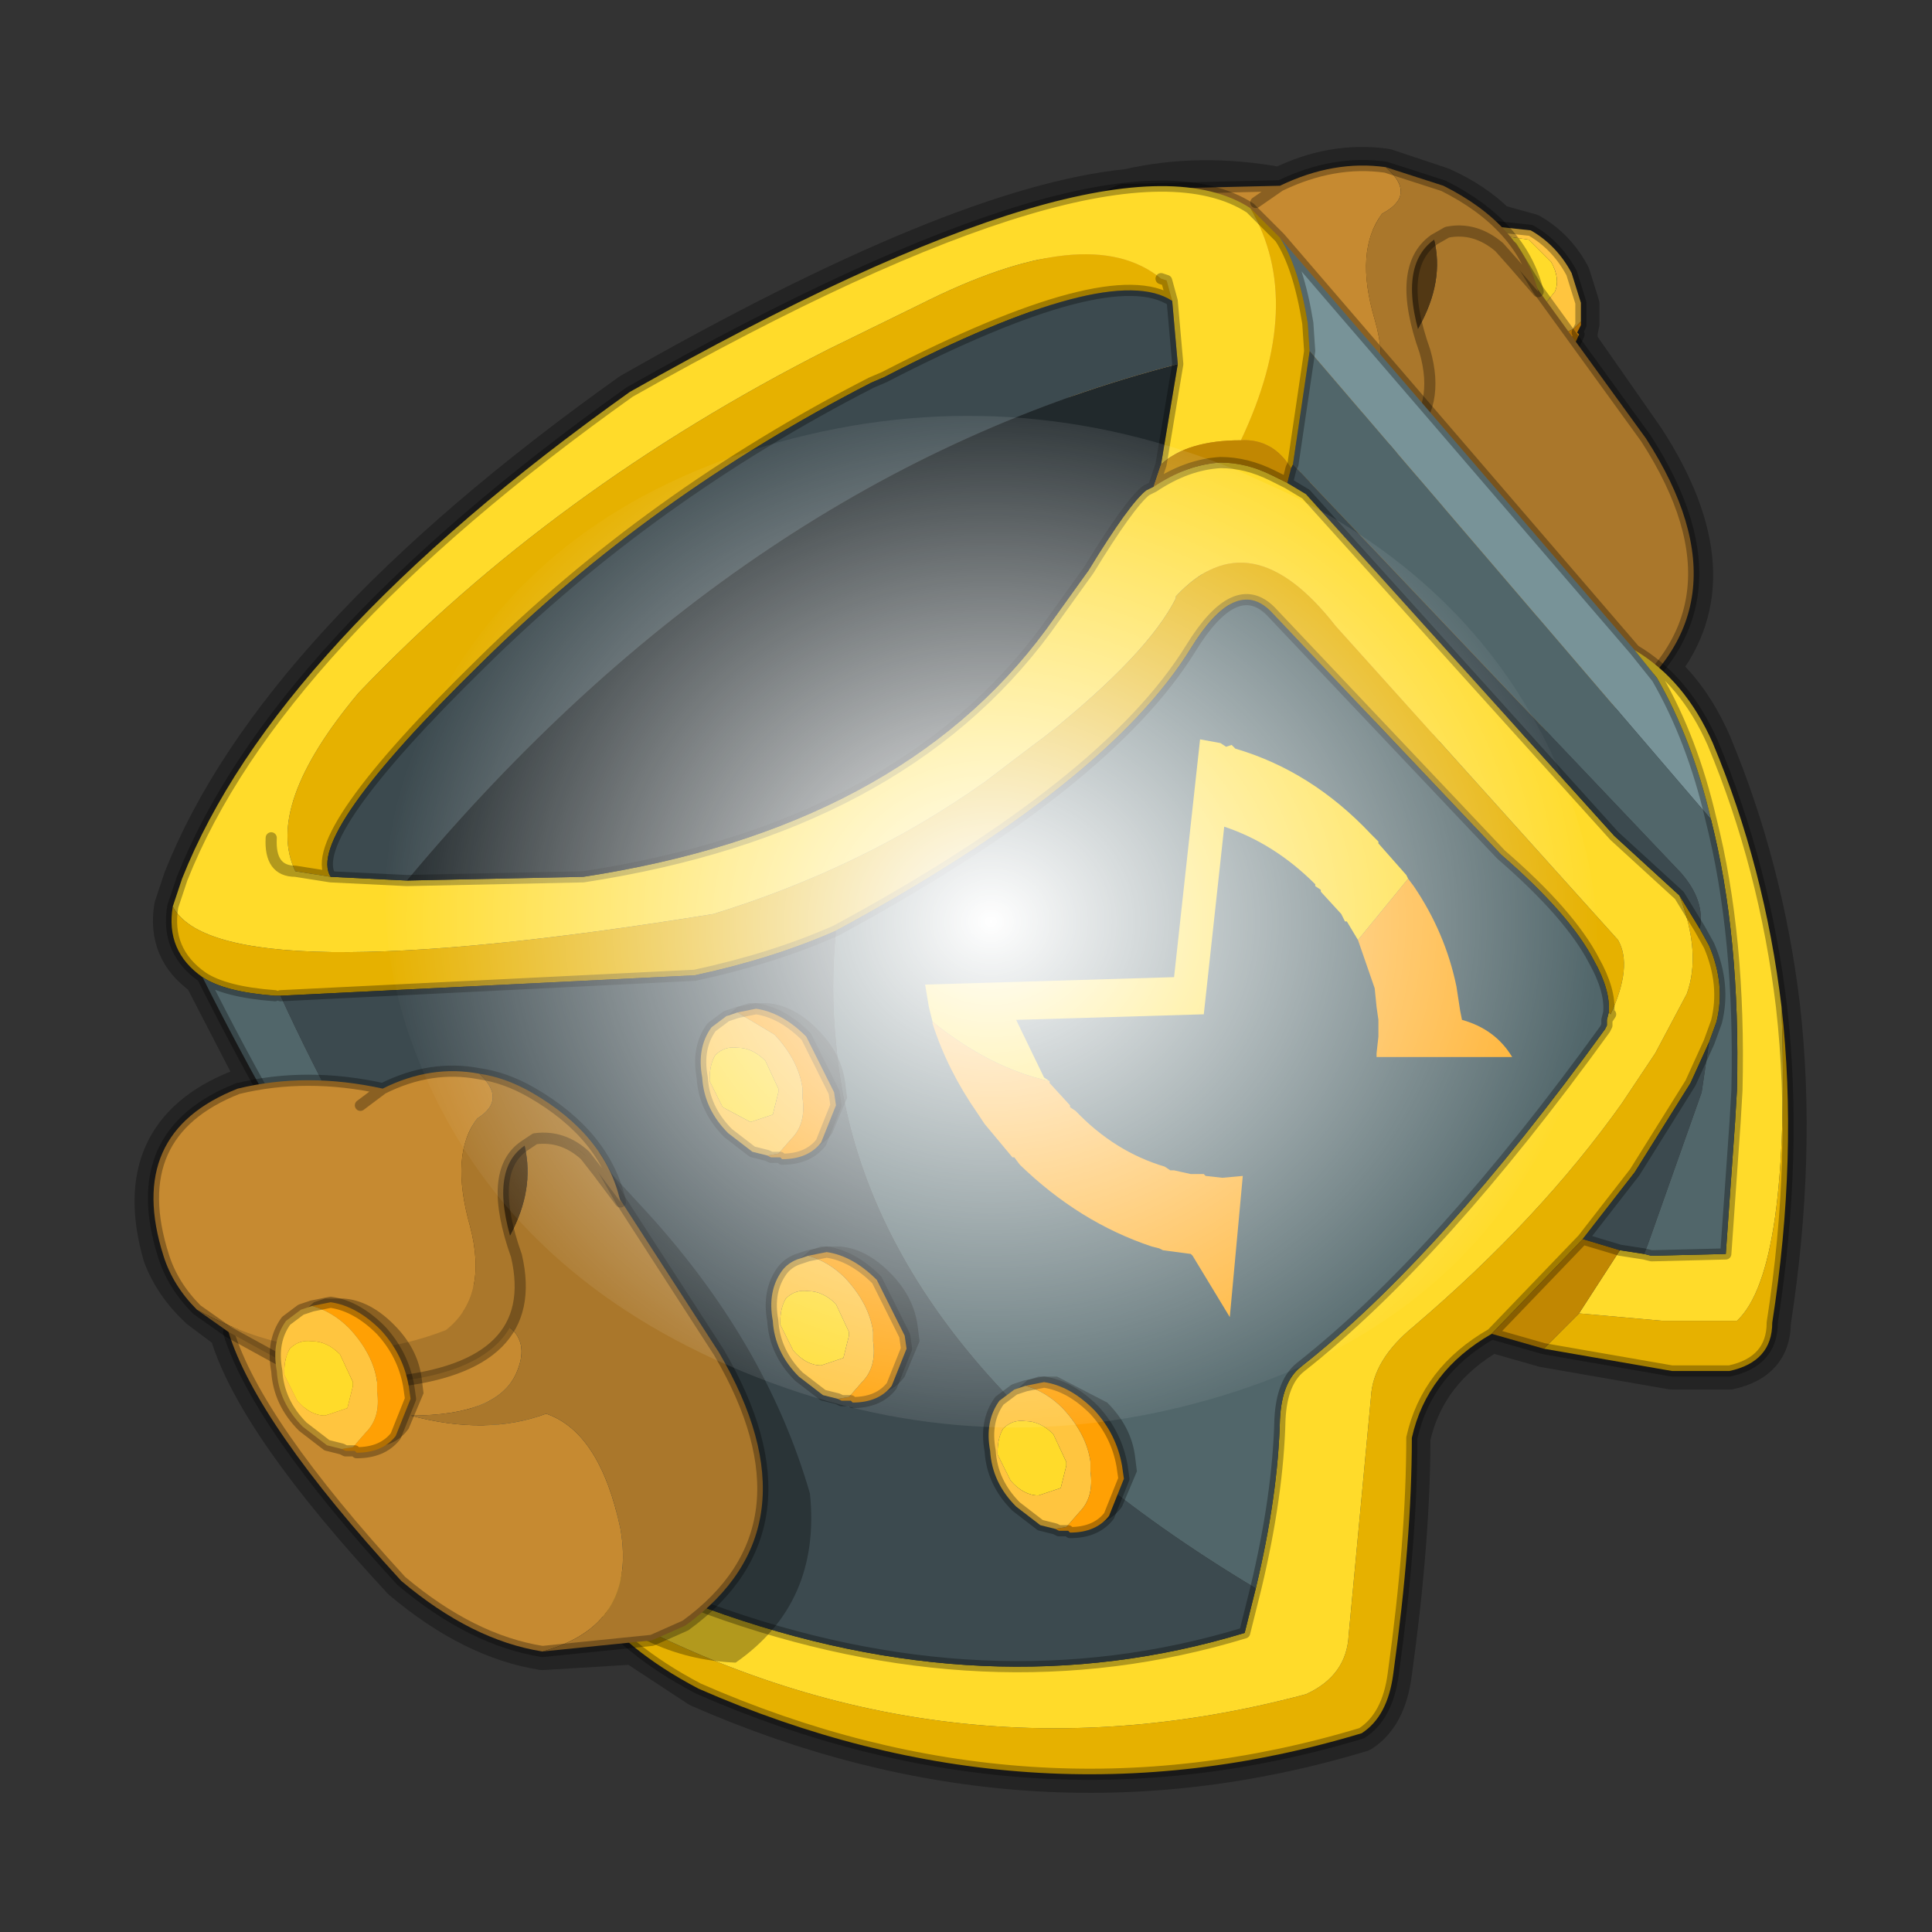 <?xml version="1.0" encoding="UTF-8" standalone="no"?>
<svg xmlns:xlink="http://www.w3.org/1999/xlink" height="520.0px" width="520.0px" xmlns="http://www.w3.org/2000/svg">
  <rect width="100%" height="100%" fill="#333333" stroke="none"/>
  <g transform="matrix(10.0, 0.0, 0.0, 10.0, 0.0, 0.0)">
    <use height="52.0" transform="matrix(1.0, 0.0, 0.0, 1.0, 0.0, 0.0)" width="52.0" xlink:href="#shape0"/>
    <use height="136.85" transform="matrix(0.22, 0.0, 0.0, 0.199, 10.372, 11.193)" width="148.25" xlink:href="#sprite0"/>
  </g>
  <defs>
    <g id="shape0" transform="matrix(1.0, 0.0, 0.0, 1.0, 0.0, 0.0)">
      <path d="M52.0 0.0 L52.0 52.0 0.0 52.0 0.0 0.0 52.0 0.0" fill="#795fa9" fill-opacity="0.0" fill-rule="evenodd" stroke="none"/>
      <path d="M37.3 4.5 Q35.85 4.3 34.45 5.0 32.3 4.6 30.35 5.05 25.8 5.5 16.95 10.55 7.4 17.35 4.9 23.65 L4.65 24.4 Q4.45 25.6 5.45 26.3 L6.95 29.2 6.4 29.3 Q3.4 30.5 4.35 33.8 4.65 34.6 5.35 35.25 L6.15 35.85 6.15 35.9 Q6.9 38.35 10.8 42.55 12.7 44.15 14.6 44.45 L17.05 44.3 18.8 45.45 Q27.7 49.35 36.65 46.65 37.35 46.2 37.5 45.05 38.0 41.45 38.0 38.7 38.4 36.9 40.15 35.9 L41.55 36.3 45.0 36.9 46.55 36.9 Q47.7 36.65 47.7 35.6 48.4 31.1 47.95 27.1 47.5 23.35 46.1 20.0 45.55 18.75 44.7 18.0 46.7 15.5 44.3 11.8 L42.45 9.15 42.5 9.05 42.5 8.95 42.55 8.7 42.55 8.65 42.55 8.2 42.3 7.4 Q41.9 6.65 41.2 6.25 L40.3 6.0 Q39.7 5.4 38.8 5.0 L37.3 4.5 Z" fill="none" stroke="#000000" stroke-linecap="round" stroke-linejoin="round" stroke-opacity="0.302" stroke-width="1.0"/>
      <path d="M39.15 6.5 L38.95 6.95 Q38.75 7.7 39.15 8.5 39.55 9.3 40.3 9.7 L40.65 9.85 Q41.15 10.05 41.7 9.85 42.25 9.65 42.5 9.0 L42.45 8.95 42.55 8.75 42.55 8.65 42.35 8.85 41.95 9.05 40.75 9.0 40.55 8.9 Q39.85 8.5 39.4 7.7 39.1 7.05 39.15 6.5" fill="#ffa004" fill-rule="evenodd" stroke="none"/>
      <path d="M41.15 6.45 L40.45 6.35 40.05 6.9 Q39.95 7.25 40.15 7.65 L40.75 8.25 40.85 8.3 41.45 8.35 41.85 7.85 Q42.0 7.5 41.75 7.05 L41.2 6.5 41.15 6.45" fill="#ffdb2a" fill-rule="evenodd" stroke="none"/>
      <path d="M41.15 6.45 L41.2 6.5 41.75 7.05 Q42.0 7.5 41.85 7.85 L41.45 8.35 40.85 8.3 40.75 8.25 40.15 7.65 Q39.95 7.25 40.05 6.9 L40.45 6.35 41.15 6.45 M42.55 8.65 L42.55 8.15 42.3 7.35 Q41.9 6.6 41.2 6.2 L39.8 6.05 39.4 6.25 39.15 6.5 Q39.1 7.05 39.4 7.7 39.85 8.5 40.55 8.9 L40.75 9.0 41.95 9.05 42.35 8.85 42.55 8.65" fill="#ffc53f" fill-rule="evenodd" stroke="none"/>
      <path d="M42.55 8.65 L42.55 8.15 42.3 7.35 Q41.9 6.6 41.2 6.2 L39.8 6.05 39.4 6.25 39.15 6.5 38.95 6.95 Q38.75 7.7 39.15 8.5 39.55 9.3 40.3 9.7 L40.65 9.85 Q41.15 10.05 41.7 9.85 42.25 9.65 42.5 9.0 L42.45 8.95 42.55 8.75 42.55 8.65 Z" fill="none" stroke="#000000" stroke-linecap="round" stroke-linejoin="round" stroke-opacity="0.302" stroke-width="0.3"/>
      <path d="M39.1 20.0 Q37.05 19.75 34.95 18.2 30.75 14.1 29.9 11.65 L31.15 10.45 Q33.15 11.9 35.9 11.25 L36.4 10.9 Q39.05 11.0 38.35 12.55 37.8 13.7 35.25 13.75 L39.2 13.6 Q40.85 14.05 41.4 16.65 41.95 19.25 39.1 20.0" fill="#c68a31" fill-rule="evenodd" stroke="none"/>
      <path d="M38.45 6.0 L39.8 6.0 40.7 6.65 41.4 7.8 44.3 11.8 Q47.3 16.45 43.3 19.2 L42.3 19.6 39.1 20.0 Q41.95 19.25 41.4 16.65 40.85 14.05 39.2 13.6 L35.25 13.75 Q37.8 13.7 38.35 12.55 39.05 11.0 36.4 10.9 39.4 8.25 38.45 6.0" fill="#aa772b" fill-rule="evenodd" stroke="none"/>
      <path d="M31.15 10.45 L35.6 6.1 38.45 6.0 Q39.4 8.25 36.4 10.9 L35.9 11.25 Q33.15 11.9 31.15 10.45" fill="#523814" fill-rule="evenodd" stroke="none"/>
      <path d="M31.15 10.45 L35.6 6.1 38.45 6.0 39.8 6.0 40.7 6.65 41.4 7.8 44.3 11.8 Q47.3 16.45 43.3 19.2 L42.3 19.6 39.1 20.0 Q37.05 19.75 34.95 18.2 30.75 14.1 29.9 11.65 L31.15 10.45 Z" fill="none" stroke="#000000" stroke-linecap="round" stroke-linejoin="round" stroke-opacity="0.302" stroke-width="0.3"/>
      <path d="M37.3 4.5 Q38.15 5.25 37.2 5.75 36.45 6.75 37.0 8.6 37.55 10.5 36.3 11.45 32.65 12.9 29.05 11.1 L28.05 9.7 Q26.9 6.4 30.2 5.1 L34.45 5.0 Q35.9 4.3 37.3 4.5 M33.8 5.45 L34.45 5.0 33.8 5.45" fill="#c68a31" fill-rule="evenodd" stroke="none"/>
      <path d="M29.05 11.1 Q32.65 12.9 36.3 11.45 37.55 10.5 37.0 8.6 36.45 6.75 37.2 5.75 38.15 5.25 37.3 4.5 L38.85 5.0 Q40.95 6.05 41.4 7.85 L40.75 7.1 40.35 6.65 Q39.7 6.1 38.95 6.25 L38.6 6.45 Q37.55 7.2 38.35 9.45 39.2 12.4 34.7 12.9 L31.6 12.5 29.95 11.7 29.05 11.1" fill="#aa772b" fill-rule="evenodd" stroke="none"/>
      <path d="M37.3 4.5 Q35.9 4.3 34.45 5.0 L33.8 5.45 M29.05 11.1 L29.95 11.7 31.6 12.5 34.7 12.9 Q39.2 12.4 38.35 9.45 37.55 7.2 38.6 6.45 L38.95 6.25 Q39.7 6.1 40.35 6.65 L40.75 7.1 41.4 7.85 Q40.95 6.05 38.85 5.0 L37.3 4.5 M34.45 5.0 L30.2 5.1 Q26.9 6.4 28.05 9.7 L29.05 11.1" fill="none" stroke="#000000" stroke-linecap="round" stroke-linejoin="round" stroke-opacity="0.302" stroke-width="0.3"/>
      <path d="M7.95 23.45 Q7.1 21.7 9.65 18.65 14.9 13.15 22.3 9.4 L24.75 8.2 Q29.3 5.9 31.25 7.5 L31.4 7.55 31.55 8.1 Q29.9 7.0 23.8 10.15 L23.45 10.3 Q17.5 13.35 12.95 17.85 8.2 22.5 8.9 23.6 L7.95 23.45 M33.4 11.85 Q35.15 8.15 33.65 5.6 L34.45 6.4 Q34.95 7.15 35.2 8.7 L35.25 9.45 34.8 12.5 34.75 12.6 Q34.25 11.8 33.4 11.85 M4.65 24.4 Q5.9 26.75 19.2 24.6 23.25 23.35 26.5 21.05 L27.75 20.1 28.15 19.8 Q30.9 17.6 31.65 16.1 L31.65 16.05 Q33.65 13.9 35.95 16.85 L43.55 25.3 Q43.95 26.0 43.35 27.3 L43.3 27.25 Q43.35 26.65 42.9 25.85 42.25 24.6 40.4 23.0 L34.2 16.45 Q33.25 15.5 32.05 17.45 29.8 21.1 22.5 25.05 20.8 25.8 18.7 26.25 L7.55 26.8 7.4 26.8 Q6.05 26.7 5.45 26.3 4.45 25.6 4.65 24.4 M15.85 43.05 Q25.05 48.3 35.15 45.6 36.25 45.1 36.3 44.0 L36.9 37.6 Q36.95 36.6 38.05 35.7 41.45 32.8 43.65 29.7 L44.55 28.35 45.4 26.75 Q45.8 25.65 45.2 24.1 L45.75 25.0 46.0 25.45 Q46.45 26.5 46.2 27.5 L46.0 28.05 45.5 29.15 44.0 31.55 42.6 33.35 40.15 35.9 Q38.4 36.9 38.0 38.7 38.0 41.45 37.5 45.05 37.35 46.2 36.65 46.65 27.7 49.35 18.8 45.45 16.8 44.4 15.85 43.05 M41.55 36.3 L42.5 35.35 44.75 35.55 46.75 35.55 Q48.2 34.2 47.95 27.1 48.4 31.1 47.7 35.6 47.7 36.65 46.55 36.9 L45.0 36.9 41.55 36.3" fill="#e6b100" fill-rule="evenodd" stroke="none"/>
      <path d="M35.25 9.45 L35.2 8.7 Q34.95 7.15 34.45 6.4 L44.0 17.5 44.6 18.25 Q45.55 19.9 46.05 22.05 L35.25 9.45" fill="#789398" fill-rule="evenodd" stroke="none"/>
      <path d="M31.25 7.5 Q29.3 5.9 24.75 8.2 L22.3 9.4 Q14.9 13.15 9.65 18.65 7.1 21.7 7.95 23.45 L8.9 23.6 10.95 23.7 15.7 23.6 Q24.2 22.3 28.15 16.95 L29.3 15.35 Q30.4 13.55 30.85 13.2 L31.05 13.1 Q31.95 12.5 32.85 12.45 33.55 12.45 34.25 12.8 L34.65 13.0 35.15 13.3 43.45 22.5 45.2 24.1 Q45.8 25.65 45.4 26.75 L44.55 28.35 43.65 29.7 Q41.45 32.8 38.05 35.7 36.95 36.6 36.9 37.6 L36.3 44.0 Q36.25 45.1 35.15 45.6 25.05 48.3 15.85 43.05 15.2 42.15 15.05 41.1 L15.7 41.9 19.05 43.3 Q26.6 46.05 33.5 43.95 L33.8 42.75 Q34.4 40.25 34.45 38.2 34.5 37.2 35.0 36.8 38.75 33.85 43.2 27.7 L43.25 27.6 43.25 27.45 43.35 27.3 43.25 27.45 43.3 27.25 43.35 27.3 Q43.95 26.0 43.55 25.3 L35.95 16.85 Q33.65 13.9 31.65 16.05 L31.65 16.1 Q30.9 17.6 28.15 19.8 L27.75 20.1 26.5 21.05 Q23.25 23.35 19.2 24.6 5.9 26.75 4.65 24.4 L4.9 23.65 Q7.4 17.35 16.95 10.55 29.95 3.2 33.65 5.6 35.15 8.15 33.4 11.85 31.95 11.85 31.25 12.5 L31.7 9.8 31.55 8.1 31.4 7.55 31.25 7.5 M7.3 22.55 Q7.25 23.45 7.95 23.45 7.25 23.45 7.3 22.55 M46.05 22.05 Q45.55 19.9 44.6 18.25 L44.0 17.5 Q45.35 18.3 46.1 20.0 47.5 23.35 47.95 27.1 48.2 34.2 46.75 35.55 L44.75 35.55 42.5 35.35 43.6 33.65 44.25 33.75 44.45 33.8 46.45 33.75 46.7 30.2 46.75 29.35 Q46.85 25.2 46.05 22.05" fill="#ffdb2a" fill-rule="evenodd" stroke="none"/>
      <path d="M31.7 9.8 L31.25 12.5 31.05 13.1 30.85 13.2 Q30.4 13.55 29.3 15.35 L28.15 16.95 Q24.2 22.3 15.7 23.6 L10.95 23.7 Q20.05 12.8 31.7 9.8" fill="#21292c" fill-rule="evenodd" stroke="none"/>
      <path d="M31.25 12.5 Q31.95 11.85 33.4 11.85 34.25 11.8 34.75 12.6 L34.65 13.0 34.25 12.8 Q33.55 12.45 32.85 12.45 31.95 12.5 31.05 13.1 L31.25 12.5 M42.6 33.35 L43.6 33.65 42.5 35.35 41.55 36.3 40.15 35.9 42.6 33.35" fill="#c18702" fill-rule="evenodd" stroke="none"/>
      <path d="M43.25 27.45 L43.25 27.6 43.2 27.7 Q38.75 33.85 35.0 36.8 34.5 37.2 34.45 38.2 34.4 40.25 33.8 42.75 23.2 36.4 22.5 28.05 22.35 26.6 22.5 25.05 29.8 21.1 32.05 17.45 33.25 15.5 34.2 16.45 L40.4 23.0 Q42.25 24.6 42.9 25.85 43.35 26.65 43.3 27.25 L43.25 27.45 M19.05 43.3 L15.7 41.9 15.05 41.1 9.95 34.15 Q7.45 30.3 5.45 26.3 6.05 26.7 7.4 26.8 L7.55 26.8 Q9.15 30.3 11.25 33.55 14.55 38.75 19.05 43.3 M34.8 12.5 L35.25 9.45 46.05 22.05 Q46.85 25.2 46.75 29.35 L46.7 30.2 46.45 33.75 44.45 33.8 44.25 33.75 44.35 33.5 45.8 29.4 46.0 28.05 46.2 27.5 Q46.45 26.5 46.0 25.45 L45.75 25.0 Q45.9 24.25 45.25 23.5 L34.8 12.5" fill="#51666a" fill-rule="evenodd" stroke="none"/>
      <path d="M31.55 8.1 L31.7 9.8 Q20.05 12.8 10.95 23.7 L8.9 23.6 Q8.2 22.5 12.95 17.85 17.5 13.35 23.45 10.3 L23.8 10.15 Q29.9 7.0 31.55 8.1 M33.8 42.75 L33.5 43.95 Q26.6 46.05 19.05 43.3 14.55 38.75 11.25 33.55 9.15 30.3 7.55 26.8 L18.7 26.25 Q20.8 25.8 22.5 25.05 22.35 26.6 22.5 28.05 23.2 36.4 33.8 42.75 M45.2 24.1 L43.45 22.5 35.15 13.3 34.65 13.0 34.75 12.6 34.8 12.5 45.25 23.5 Q45.9 24.25 45.75 25.0 L45.2 24.1 M46.0 28.05 L45.8 29.4 44.35 33.5 44.25 33.75 43.6 33.65 42.6 33.35 44.0 31.55 45.5 29.15 46.0 28.05" fill="#3c4a4f" fill-rule="evenodd" stroke="none"/>
      <path d="M31.25 7.5 L31.4 7.55 31.55 8.1 31.7 9.8 31.25 12.5 M33.65 5.6 Q29.95 3.2 16.95 10.55 7.4 17.35 4.9 23.65 L4.65 24.4 Q4.45 25.6 5.45 26.3 7.45 30.3 9.95 34.15 L15.05 41.1 Q15.2 42.15 15.85 43.05 M43.35 27.3 L43.25 27.45 43.25 27.6 43.2 27.7 Q38.75 33.85 35.0 36.8 34.5 37.2 34.45 38.2 34.4 40.25 33.8 42.75 L33.5 43.95 Q26.6 46.05 19.05 43.3 L15.7 41.9 15.05 41.1 M45.2 24.1 L43.45 22.5 35.15 13.3 34.65 13.0 34.25 12.8 Q33.55 12.45 32.85 12.45 31.95 12.5 31.05 13.1 L30.85 13.2 Q30.4 13.55 29.3 15.35 L28.15 16.95 Q24.2 22.3 15.7 23.6 L10.95 23.7 8.9 23.6 7.95 23.45 Q7.25 23.45 7.3 22.55 M31.55 8.1 Q29.9 7.0 23.8 10.15 L23.45 10.3 Q17.5 13.35 12.95 17.85 8.2 22.5 8.9 23.6 M35.25 9.45 L35.2 8.7 Q34.95 7.15 34.45 6.4 L33.65 5.6 M31.05 13.1 L31.25 12.5 M34.65 13.0 L34.75 12.6 34.8 12.5 35.25 9.45 M46.05 22.05 Q45.55 19.9 44.6 18.25 L44.0 17.5 34.45 6.4 M22.5 25.05 Q20.8 25.8 18.7 26.25 L7.55 26.8 M43.3 27.25 Q43.35 26.65 42.9 25.85 42.25 24.6 40.4 23.0 L34.2 16.45 Q33.25 15.5 32.05 17.45 29.8 21.1 22.5 25.05 M47.95 27.1 Q47.5 23.35 46.1 20.0 45.35 18.3 44.0 17.5 M45.75 25.0 L46.0 25.45 Q46.45 26.5 46.2 27.5 L46.0 28.05 M44.25 33.75 L44.45 33.8 46.45 33.75 46.7 30.2 46.75 29.35 Q46.85 25.2 46.05 22.05 M45.75 25.0 L45.2 24.1 M43.3 27.25 L43.25 27.45 M42.6 33.35 L44.0 31.55 45.5 29.15 46.0 28.05 M43.6 33.65 L42.6 33.35 40.15 35.9 41.55 36.3 M43.6 33.65 L44.25 33.75 M47.95 27.1 Q48.4 31.1 47.7 35.6 47.7 36.65 46.55 36.9 L45.0 36.9 41.55 36.3 M40.15 35.9 Q38.4 36.9 38.0 38.7 38.0 41.45 37.5 45.05 37.35 46.2 36.65 46.65 27.7 49.35 18.8 45.45 16.8 44.4 15.85 43.05 M7.4 26.8 Q6.05 26.7 5.45 26.3" fill="none" stroke="#000000" stroke-linecap="round" stroke-linejoin="round" stroke-opacity="0.302" stroke-width="0.3"/>
      <path d="M37.9 23.65 L37.85 23.55 37.1 22.7 37.1 22.65 36.95 22.5 36.9 22.45 Q35.3 20.75 33.25 20.15 L33.15 20.05 33.0 20.1 32.85 20.0 32.3 19.9 31.6 26.3 24.9 26.5 25.0 27.1 25.1 27.5 Q26.65 28.75 28.25 29.1 L28.1 29.0 27.35 27.45 32.4 27.3 32.95 22.25 Q34.3 22.7 35.4 23.8 L35.4 23.85 35.55 23.95 35.55 24.0 36.1 24.6 36.2 24.8 36.25 24.8 36.55 25.3 37.9 23.65" fill="#ffdb2a" fill-rule="evenodd" stroke="none"/>
      <path d="M37.9 23.65 L36.55 25.3 37.0 26.6 37.05 27.1 37.1 27.45 37.1 27.9 37.05 28.35 37.05 28.45 40.7 28.45 Q40.25 27.7 39.35 27.45 L39.3 27.2 39.2 26.55 Q38.9 25.1 38.05 23.85 L37.9 23.65 M28.25 29.1 Q26.65 28.75 25.1 27.5 L25.1 27.55 Q25.5 28.8 26.3 29.95 L26.5 30.25 27.25 31.15 27.3 31.15 27.45 31.35 Q29.05 32.9 31.0 33.55 L31.2 33.6 31.3 33.65 32.05 33.75 32.1 33.8 33.1 35.45 33.45 31.65 32.9 31.7 32.45 31.65 32.4 31.6 32.3 31.6 32.05 31.6 31.6 31.5 31.5 31.5 31.35 31.4 Q30.0 31.0 28.95 29.9 L28.8 29.8 28.8 29.75 28.25 29.15 28.25 29.1" fill="#ffaf29" fill-rule="evenodd" stroke="none"/>
      <path d="M20.15 27.0 L20.65 27.0 Q21.35 27.05 22.0 27.7 22.65 28.35 22.75 29.15 L22.8 29.55 22.4 30.5 Q22.05 31.0 21.35 31.0 L21.25 30.95 21.1 30.95 20.95 30.9 20.55 30.75 19.85 30.3 Q19.25 29.6 19.2 28.8 19.05 28.0 19.45 27.45 L19.85 27.1 20.15 27.0" fill="#000000" fill-opacity="0.302" fill-rule="evenodd" stroke="none"/>
      <path d="M19.85 27.25 L20.35 27.15 Q21.05 27.25 21.7 27.9 L22.45 29.4 22.5 29.75 22.1 30.75 Q21.75 31.2 21.05 31.2 L21.0 31.15 20.75 31.15 20.65 31.1 20.95 31.05 21.3 30.65 Q21.7 30.25 21.6 29.55 L21.6 29.3 Q21.5 28.55 20.85 27.85 L19.85 27.25" fill="#ffa004" fill-rule="evenodd" stroke="none"/>
      <path d="M19.1 29.05 Q19.1 28.65 19.25 28.4 19.5 28.15 19.85 28.2 20.25 28.2 20.6 28.55 L20.95 29.3 20.95 29.4 20.8 30.0 20.2 30.2 19.45 29.8 19.1 29.1 19.1 29.05" fill="#ffdb2a" fill-rule="evenodd" stroke="none"/>
      <path d="M19.1 29.05 L19.1 29.1 19.45 29.8 20.2 30.2 20.8 30.0 20.95 29.4 20.95 29.3 20.6 28.55 Q20.25 28.2 19.85 28.2 19.5 28.15 19.25 28.4 19.1 28.65 19.1 29.05 M20.65 31.1 L20.25 31.0 19.6 30.5 Q18.95 29.85 18.9 29.0 18.75 28.2 19.15 27.65 L19.55 27.35 19.85 27.25 20.85 27.85 Q21.5 28.55 21.6 29.3 L21.6 29.55 Q21.7 30.25 21.3 30.65 L20.95 31.05 20.65 31.1" fill="#ffc53f" fill-rule="evenodd" stroke="none"/>
      <path d="M20.65 31.1 L20.25 31.0 19.6 30.5 Q18.95 29.85 18.9 29.0 18.75 28.2 19.15 27.65 L19.55 27.35 19.85 27.25 20.35 27.15 Q21.05 27.25 21.7 27.9 L22.45 29.4 22.5 29.75 22.1 30.75 Q21.75 31.2 21.05 31.2 L21.0 31.15 20.75 31.15 20.65 31.1 Z" fill="none" stroke="#000000" stroke-linecap="round" stroke-linejoin="round" stroke-opacity="0.302" stroke-width="0.3"/>
      <path d="M22.1 33.55 L22.6 33.55 Q23.3 33.6 23.95 34.25 24.6 34.9 24.7 35.7 L24.75 36.1 24.35 37.05 Q24.0 37.55 23.3 37.55 L23.2 37.5 23.05 37.5 22.9 37.45 22.5 37.3 21.8 36.85 Q21.2 36.15 21.15 35.35 21.0 34.55 21.4 34.0 L21.8 33.65 22.1 33.55" fill="#000000" fill-opacity="0.302" fill-rule="evenodd" stroke="none"/>
      <path d="M21.75 33.8 L22.25 33.7 Q22.95 33.8 23.6 34.45 L24.35 35.95 24.4 36.3 24.0 37.3 Q23.65 37.75 22.95 37.75 L22.9 37.7 22.65 37.7 22.55 37.65 22.85 37.6 23.2 37.2 Q23.6 36.8 23.5 36.1 L23.5 35.85 Q23.4 35.1 22.75 34.4 22.3 33.95 21.75 33.8" fill="#ffa004" fill-rule="evenodd" stroke="none"/>
      <path d="M21.0 35.6 Q21.0 35.2 21.15 34.95 21.4 34.7 21.75 34.75 22.15 34.75 22.5 35.1 L22.85 35.85 22.85 35.95 22.7 36.55 22.1 36.75 Q21.7 36.75 21.35 36.35 L21.0 35.65 21.0 35.6" fill="#ffdb2a" fill-rule="evenodd" stroke="none"/>
      <path d="M21.0 35.6 L21.0 35.65 21.35 36.35 Q21.7 36.75 22.1 36.75 L22.7 36.55 22.85 35.95 22.85 35.85 22.5 35.1 Q22.15 34.75 21.75 34.75 21.4 34.7 21.15 34.95 21.0 35.2 21.0 35.6 M22.55 37.65 L22.15 37.55 21.5 37.05 Q20.85 36.4 20.8 35.55 20.65 34.75 21.05 34.2 21.2 34.0 21.45 33.9 L21.75 33.8 Q22.3 33.95 22.75 34.4 23.4 35.1 23.5 35.85 L23.5 36.1 Q23.6 36.8 23.2 37.2 L22.85 37.6 22.55 37.65" fill="#ffc53f" fill-rule="evenodd" stroke="none"/>
      <path d="M22.55 37.65 L22.15 37.55 21.5 37.05 Q20.85 36.4 20.8 35.55 20.65 34.75 21.05 34.2 21.2 34.0 21.45 33.9 L21.75 33.8 22.25 33.7 Q22.95 33.8 23.6 34.45 L24.35 35.95 24.4 36.3 24.0 37.3 Q23.65 37.75 22.95 37.75 L22.9 37.7 22.65 37.7 22.55 37.65 Z" fill="none" stroke="#000000" stroke-linecap="round" stroke-linejoin="round" stroke-opacity="0.302" stroke-width="0.3"/>
      <path d="M27.95 37.05 L28.45 37.05 29.8 37.75 Q30.45 38.4 30.55 39.2 L30.6 39.6 30.2 40.55 Q29.85 41.05 29.15 41.05 L29.05 41.0 28.9 41.0 28.75 40.95 28.35 40.8 27.65 40.35 Q27.05 39.65 27.0 38.85 26.85 38.05 27.25 37.5 L27.65 37.15 27.95 37.05" fill="#000000" fill-opacity="0.302" fill-rule="evenodd" stroke="none"/>
      <path d="M28.4 41.15 L28.7 41.1 29.05 40.7 Q29.45 40.3 29.35 39.6 L29.35 39.35 Q29.25 38.6 28.6 37.9 28.15 37.45 27.6 37.3 L28.1 37.2 Q28.8 37.3 29.45 37.95 30.05 38.6 30.2 39.45 L30.25 39.8 29.85 40.8 Q29.5 41.25 28.8 41.25 L28.75 41.2 28.5 41.2 28.4 41.15" fill="#ffa004" fill-rule="evenodd" stroke="none"/>
      <path d="M26.85 39.1 Q26.85 38.7 27.0 38.45 27.25 38.2 27.6 38.25 28.0 38.25 28.35 38.6 L28.7 39.35 28.7 39.45 28.55 40.05 27.95 40.25 Q27.55 40.25 27.2 39.85 L26.85 39.15 26.85 39.1" fill="#ffdb2a" fill-rule="evenodd" stroke="none"/>
      <path d="M26.85 39.1 L26.85 39.15 27.2 39.85 Q27.55 40.25 27.95 40.25 L28.55 40.05 28.7 39.45 28.7 39.35 28.35 38.6 Q28.0 38.25 27.6 38.25 27.25 38.2 27.0 38.45 26.85 38.7 26.85 39.1 M27.6 37.3 Q28.15 37.45 28.6 37.9 29.25 38.6 29.35 39.35 L29.35 39.6 Q29.45 40.3 29.05 40.7 L28.7 41.1 28.4 41.15 28.0 41.05 27.35 40.55 Q26.7 39.9 26.65 39.05 26.5 38.25 26.9 37.7 L27.3 37.4 27.6 37.3" fill="#ffc53f" fill-rule="evenodd" stroke="none"/>
      <path d="M28.4 41.15 L28.5 41.2 28.75 41.2 28.8 41.25 Q29.5 41.25 29.85 40.8 L30.25 39.8 30.2 39.45 Q30.05 38.6 29.45 37.95 28.8 37.3 28.1 37.2 L27.6 37.3 27.3 37.4 26.9 37.7 Q26.5 38.25 26.65 39.05 26.7 39.9 27.35 40.55 L28.0 41.05 28.4 41.15 Z" fill="none" stroke="#000000" stroke-linecap="round" stroke-linejoin="round" stroke-opacity="0.302" stroke-width="0.3"/>
      <path d="M17.25 32.45 Q20.6 36.05 21.8 40.2 22.1 43.15 19.8 44.75 17.25 44.65 15.35 42.6 L11.55 34.3 15.45 30.5 17.25 32.45" fill="#000000" fill-opacity="0.302" fill-rule="evenodd" stroke="none"/>
      <path d="M14.6 44.45 Q12.7 44.15 10.8 42.55 6.9 38.3 6.15 35.85 L7.3 34.65 Q9.15 36.2 11.65 35.6 L12.1 35.25 Q14.55 35.45 13.9 36.95 13.4 38.1 11.05 38.1 13.1 38.65 14.7 38.05 16.15 38.55 16.7 41.15 17.15 43.75 14.6 44.45" fill="#c68a31" fill-rule="evenodd" stroke="none"/>
      <path d="M14.0 30.45 L15.2 30.45 16.05 31.15 16.7 32.3 19.35 36.4 Q22.1 41.1 18.45 43.75 L17.55 44.15 14.6 44.45 Q17.15 43.75 16.7 41.15 16.15 38.55 14.7 38.05 13.1 38.65 11.05 38.1 13.4 38.1 13.9 36.95 14.55 35.45 12.1 35.25 14.85 32.7 14.0 30.45" fill="#aa772b" fill-rule="evenodd" stroke="none"/>
      <path d="M7.3 34.65 L11.35 30.45 14.0 30.45 Q14.85 32.7 12.1 35.25 L11.65 35.6 Q9.15 36.2 7.3 34.65" fill="#523814" fill-rule="evenodd" stroke="none"/>
      <path d="M7.3 34.65 L11.35 30.45 14.0 30.45 15.2 30.45 16.05 31.15 16.7 32.3 19.35 36.4 Q22.1 41.1 18.45 43.75 L17.55 44.15 14.6 44.45 Q12.7 44.15 10.8 42.55 6.9 38.3 6.15 35.85 L7.3 34.65 Z" fill="none" stroke="#000000" stroke-linecap="round" stroke-linejoin="round" stroke-opacity="0.302" stroke-width="0.3"/>
      <path d="M12.9 28.9 Q13.65 29.6 12.85 30.1 12.1 31.05 12.65 33.0 13.15 34.9 12.0 35.8 8.65 37.1 5.3 35.25 4.65 34.6 4.4 33.8 3.35 30.5 6.4 29.3 8.25 28.85 10.3 29.3 11.6 28.65 12.9 28.9 M9.7 29.75 L10.3 29.3 9.7 29.75" fill="#c68a31" fill-rule="evenodd" stroke="none"/>
      <path d="M5.3 35.25 Q8.65 37.1 12.0 35.8 13.15 34.9 12.65 33.0 12.1 31.05 12.85 30.1 13.65 29.6 12.9 28.9 13.6 29.0 14.3 29.4 16.3 30.55 16.7 32.35 L16.1 31.55 15.75 31.1 Q15.15 30.55 14.4 30.65 L14.1 30.85 Q13.1 31.55 13.9 33.8 14.6 36.8 10.5 37.2 9.2 37.3 7.7 36.7 L6.15 35.85 5.3 35.25" fill="#aa772b" fill-rule="evenodd" stroke="none"/>
      <path d="M12.9 28.9 Q11.6 28.65 10.3 29.3 L9.7 29.75 M5.3 35.25 L6.15 35.85 7.7 36.7 Q9.2 37.3 10.5 37.2 14.6 36.8 13.9 33.8 13.1 31.55 14.1 30.85 L14.4 30.65 Q15.15 30.55 15.75 31.1 L16.1 31.55 16.7 32.35 Q16.3 30.55 14.3 29.4 13.6 29.0 12.9 28.9 M10.3 29.3 Q8.25 28.85 6.4 29.3 3.35 30.5 4.4 33.8 4.65 34.6 5.3 35.25" fill="none" stroke="#000000" stroke-linecap="round" stroke-linejoin="round" stroke-opacity="0.302" stroke-width="0.3"/>
      <path d="M8.75 34.95 L9.25 34.95 Q9.95 35.0 10.6 35.65 11.25 36.3 11.35 37.1 L11.4 37.5 11.0 38.45 Q10.65 38.95 9.95 38.95 L9.85 38.9 9.7 38.9 9.55 38.85 9.15 38.7 8.45 38.25 Q7.85 37.55 7.8 36.75 7.65 35.95 8.05 35.4 L8.45 35.05 8.75 34.95" fill="#000000" fill-opacity="0.302" fill-rule="evenodd" stroke="none"/>
      <path d="M9.2 39.0 L9.5 38.95 9.85 38.55 Q10.25 38.15 10.15 37.45 L10.15 37.2 Q10.05 36.45 9.4 35.75 8.95 35.3 8.4 35.15 L8.9 35.05 Q9.6 35.15 10.25 35.8 10.85 36.45 11.0 37.3 L11.05 37.65 10.65 38.65 Q10.3 39.1 9.6 39.1 L9.55 39.05 9.3 39.05 9.2 39.0" fill="#ffa004" fill-rule="evenodd" stroke="none"/>
      <path d="M7.65 36.95 Q7.65 36.55 7.8 36.3 8.05 36.05 8.4 36.1 8.8 36.1 9.15 36.45 L9.5 37.2 9.5 37.3 9.35 37.9 8.75 38.1 Q8.35 38.1 8.0 37.7 L7.65 37.0 7.65 36.95" fill="#ffdb2a" fill-rule="evenodd" stroke="none"/>
      <path d="M7.65 36.95 L7.65 37.0 8.0 37.7 Q8.35 38.1 8.75 38.1 L9.35 37.9 9.5 37.3 9.5 37.2 9.15 36.45 Q8.8 36.1 8.4 36.1 8.05 36.05 7.8 36.3 7.65 36.55 7.65 36.95 M8.4 35.15 Q8.95 35.3 9.4 35.75 10.05 36.45 10.15 37.2 L10.15 37.45 Q10.25 38.15 9.85 38.55 L9.5 38.95 9.2 39.0 8.8 38.9 8.15 38.4 Q7.5 37.75 7.45 36.9 7.3 36.1 7.7 35.55 L8.1 35.25 8.4 35.15" fill="#ffc53f" fill-rule="evenodd" stroke="none"/>
      <path d="M9.2 39.0 L9.3 39.05 9.55 39.05 9.6 39.1 Q10.3 39.1 10.65 38.65 L11.05 37.65 11.0 37.3 Q10.85 36.45 10.25 35.8 9.6 35.15 8.9 35.05 L8.4 35.15 8.1 35.25 7.7 35.55 Q7.3 36.1 7.45 36.9 7.5 37.75 8.15 38.4 L8.8 38.9 9.2 39.0 Z" fill="none" stroke="#000000" stroke-linecap="round" stroke-linejoin="round" stroke-opacity="0.302" stroke-width="0.3"/>
    </g>
    <g id="sprite0" transform="matrix(1.0, 0.0, 0.0, 1.0, 73.5, 65.0)">
      <use height="136.85" transform="matrix(1.0, 0.0, 0.0, 1.0, -73.5, -65.0)" width="148.25" xlink:href="#shape1"/>
    </g>
    <g id="shape1" transform="matrix(1.0, 0.0, 0.0, 1.0, 73.5, 65.0)">
      <path d="M36.65 -54.65 Q60.05 -42.0 69.75 -17.95 80.55 8.9 68.0 34.1 55.45 59.35 26.8 68.2 -1.8 77.05 -29.7 64.3 -57.6 51.6 -68.45 24.75 -79.3 -2.05 -66.75 -27.25 L-66.7 -27.3 Q-54.1 -52.5 -25.5 -61.4 3.1 -70.2 31.0 -57.5 L36.65 -54.65" fill="url(#gradient0)" fill-rule="evenodd" stroke="none"/>
    </g>
    <radialGradient cx="0" cy="0" gradientTransform="matrix(0.091, 0.0, 0.0, 0.091, 0.6, 3.4)" gradientUnits="userSpaceOnUse" id="gradient0" r="819.2" spreadMethod="pad">
      <stop offset="0.0" stop-color="#ffffff"/>
      <stop offset="1.0" stop-color="#ffffff" stop-opacity="0.0"/>
    </radialGradient>
  </defs>
</svg>
